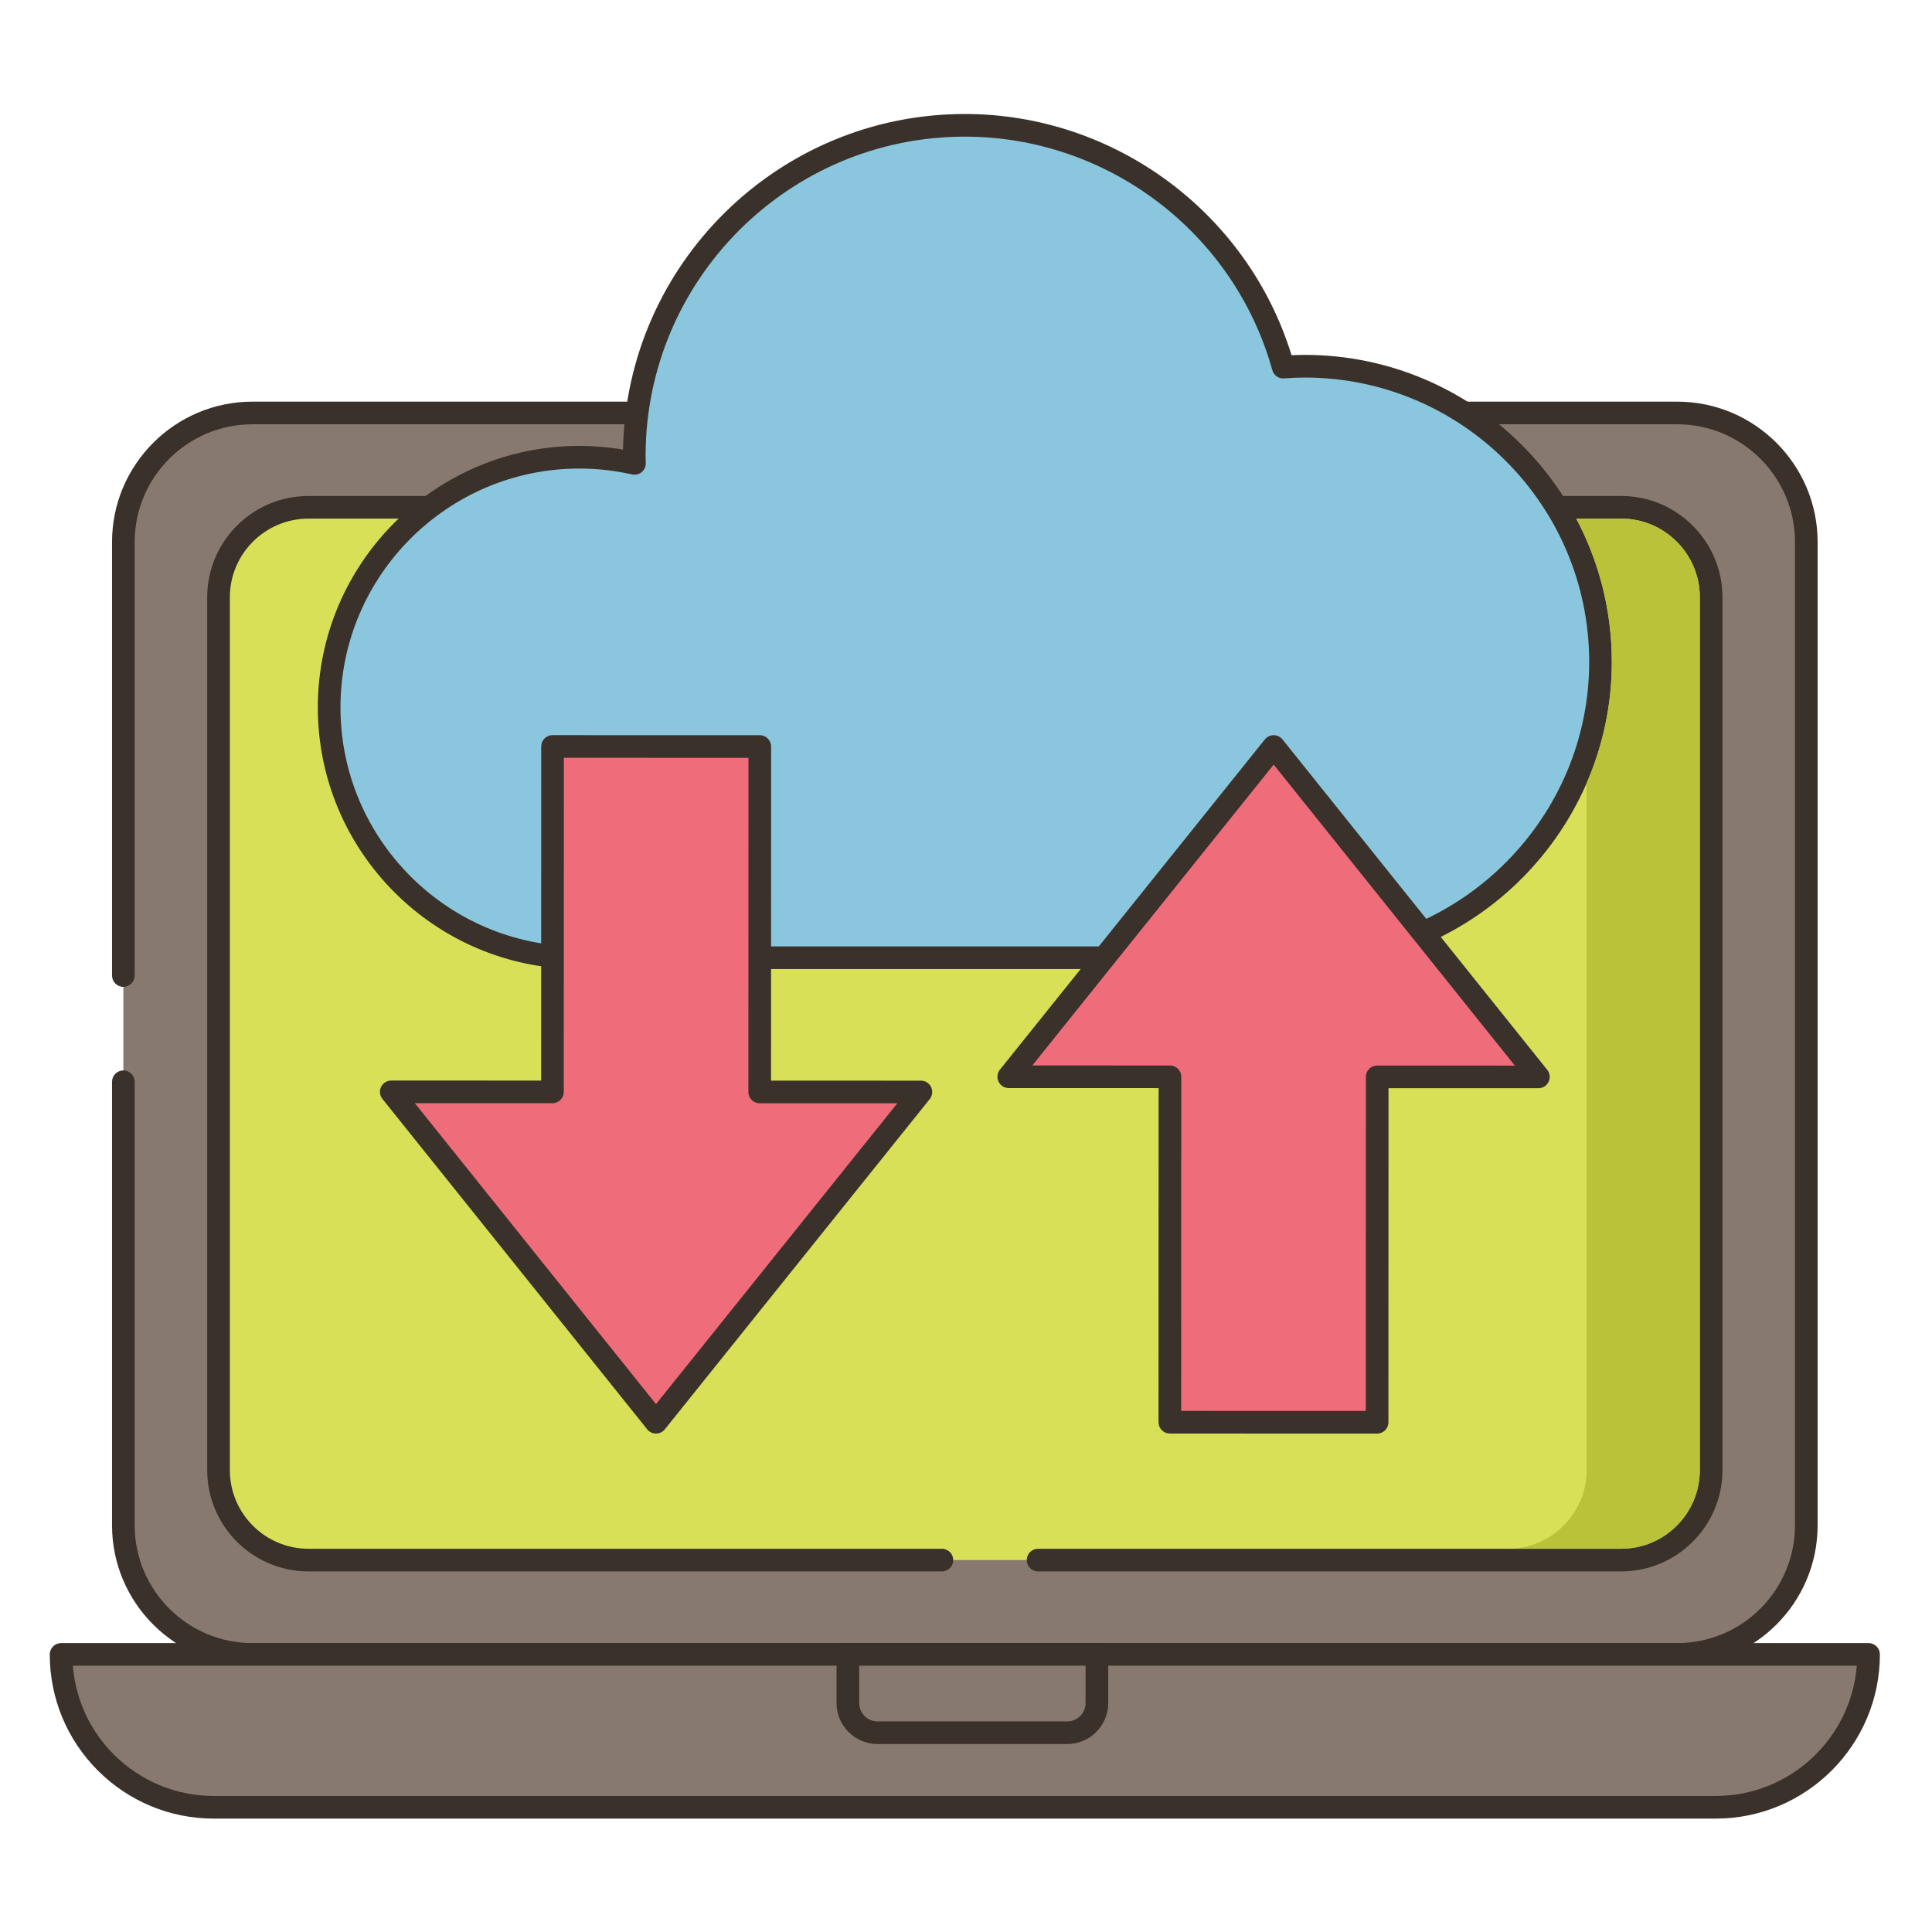 <?xml version="1.0" encoding="utf-8"?>
<!-- Generator: Adobe Illustrator 22.0.1, SVG Export Plug-In . SVG Version: 6.00 Build 0)  -->
<svg version="1.1" id="Layer_1" xmlns="http://www.w3.org/2000/svg" xmlns:xlink="http://www.w3.org/1999/xlink" x="0px" y="0px"
	 viewBox="0 0 256 256" style="enable-background:new 0 0 256 256;" xml:space="preserve">
<style type="text/css">
	.st0{fill:#3A312A;}
	.st1{fill:#F16C7A;}
	.st2{fill:#D7E057;}
	.st3{fill:#F8E4C8;}
	.st4{fill:#89C4DB;}
	.st5{fill-rule:evenodd;clip-rule:evenodd;fill:#F8E4C8;}
	.st6{fill:#87796F;}
	.st7{fill:#D4DB56;}
	.st8{fill:#F59689;}
	.st9{fill:#6CA6BE;}
	.st10{fill:#695B51;}
	.st11{fill:#F7E3C7;}
	.st12{fill:#8AC6DD;}
	.st13{fill:#6CA8BF;}
	.st14{fill:#D6DF58;}
	.st15{fill:#FAE6CA;}
	.st16{fill:#EF6D7A;}
	.st17{fill:#DDC9AC;}
	.st18{fill:#D24E5C;}
	.st19{fill:#6A5C52;}
	.st20{fill:#B9C239;}
	.st21{fill:#FCE8CB;}
	.st22{fill:#DECAAD;}
	.st23{fill:#D5DE58;}
	.st24{fill:#8AC5DC;}
	.st25{fill:#D34E5C;}
	.st26{fill:#ED6E7A;}
	.st27{fill:#B8C136;}
</style>
<g>
	<g>
		<g>
			<path class="st6" d="M222.239,54.72H33.45c-9.447,0-17.106,7.658-17.106,17.105v130.289c0,9.447,7.658,17.106,17.106,17.106
				h188.789c9.447,0,17.106-7.659,17.106-17.106V71.825C239.345,62.378,231.687,54.72,222.239,54.72z"/>
		</g>
	</g>
	<g>
		<g>
			<path class="st0" d="M222.239,53.22H33.45c-10.259,0-18.605,8.347-18.605,18.605v57.441c0,0.828,0.671,1.5,1.5,1.5
				s1.5-0.672,1.5-1.5V71.825c0-8.604,7-15.605,15.605-15.605h188.789c8.605,0,15.605,7.001,15.605,15.605v130.289
				c0,8.604-7.001,15.605-15.605,15.605H33.45c-8.605,0-15.605-7.001-15.605-15.605V143.34c0-0.828-0.671-1.5-1.5-1.5
				s-1.5,0.672-1.5,1.5v58.774c0,10.259,8.346,18.605,18.605,18.605h188.789c10.259,0,18.605-8.347,18.605-18.605V71.825
				C240.845,61.566,232.498,53.22,222.239,53.22z"/>
		</g>
	</g>
	<g>
		<g>
			<path class="st6" d="M8.095,219.215c0,5.6,2.27,10.66,5.93,14.33c3.67,3.66,8.73,5.93,14.32,5.93h199
				c11.18,0,20.25-9.07,20.25-20.26H8.095z"/>
		</g>
	</g>
	<g>
		<g>
			<path class="st0" d="M247.595,217.715H8.095c-0.398,0-0.779,0.158-1.06,0.439c-0.281,0.281-0.44,0.663-0.44,1.061
				c0,5.807,2.262,11.271,6.371,15.393c4.117,4.105,9.579,6.367,15.379,6.367h199c11.993,0,21.75-9.762,21.75-21.76
				C249.095,218.387,248.423,217.715,247.595,217.715z M227.345,237.975h-199c-5,0-9.709-1.95-13.258-5.489
				c-3.185-3.194-5.084-7.328-5.434-11.771h236.382C245.269,230.36,237.179,237.975,227.345,237.975z"/>
		</g>
	</g>
	<g>
		<g>
			<path class="st2" d="M214.814,67.22H40.876c-6.583,0-11.92,5.336-11.92,11.92V194.8c0,6.583,5.337,11.92,11.92,11.92h173.938
				c6.583,0,11.92-5.337,11.92-11.92V79.139C226.734,72.556,221.397,67.22,214.814,67.22z"/>
		</g>
	</g>
	<g>
		<g>
			<path class="st0" d="M214.813,65.72H40.876c-7.4,0-13.42,6.021-13.42,13.42V194.8c0,7.399,6.02,13.42,13.42,13.42h83.931
				c0.829,0,1.5-0.672,1.5-1.5s-0.671-1.5-1.5-1.5H40.876c-5.746,0-10.42-4.675-10.42-10.42V79.14c0-5.745,4.674-10.42,10.42-10.42
				h173.937c5.746,0,10.42,4.675,10.42,10.42V194.8c0,5.745-4.674,10.42-10.42,10.42H137.55c-0.829,0-1.5,0.672-1.5,1.5
				s0.671,1.5,1.5,1.5h77.264c7.4,0,13.42-6.021,13.42-13.42V79.14C228.233,71.74,222.213,65.72,214.813,65.72z"/>
		</g>
	</g>
	<g>
		<g>
			<path class="st6" d="M112.345,219.215v6.447c0,2.172,1.761,3.934,3.934,3.934h25.133c2.172,0,3.934-1.761,3.934-3.934v-6.447
				H112.345z"/>
		</g>
	</g>
	<g>
		<g>
			<path class="st0" d="M145.345,217.715h-33c-0.829,0-1.5,0.672-1.5,1.5v6.446c0,2.996,2.438,5.434,5.434,5.434h25.133
				c2.996,0,5.434-2.438,5.434-5.434v-6.446C146.845,218.387,146.173,217.715,145.345,217.715z M143.845,225.661
				c0,1.342-1.092,2.434-2.434,2.434h-25.133c-1.342,0-2.434-1.092-2.434-2.434v-4.946h30V225.661z"/>
		</g>
	</g>
	<g>
		<g>
			<path class="st12" d="M172.886,48.525c-0.961,0-1.91,0.046-2.853,0.115c-5.142-18.473-22.076-32.034-42.188-32.034
				c-24.19,0-43.8,19.61-43.8,43.8c0,0.333,0.018,0.661,0.025,0.992c-2.348-0.527-4.788-0.815-7.295-0.815
				c-18.314,0-33.16,14.846-33.16,33.16c0,18.314,14.846,33.16,33.16,33.16c0.776,0,1.543-0.036,2.305-0.089v0.089h94.339v-0.013
				c21.398-0.286,38.658-17.711,38.658-39.176C212.076,66.071,194.53,48.525,172.886,48.525z"/>
		</g>
	</g>
	<g>
		<g>
			<path class="st0" d="M172.886,47.024c-0.556,0-1.128,0.015-1.75,0.045c-5.81-18.881-23.438-31.964-43.292-31.964
				c-24.699,0-44.845,19.872-45.293,44.466c-1.919-0.324-3.855-0.488-5.778-0.488c-19.112,0-34.66,15.549-34.66,34.66
				c0,19.112,15.548,34.661,34.66,34.661c0.576,0,1.185-0.02,1.885-0.06c0.133,0.039,0.274,0.06,0.42,0.06h94.339
				c0.077,0,0.151-0.006,0.225-0.017c22.037-0.407,39.932-18.609,39.932-40.674C213.576,65.277,195.322,47.024,172.886,47.024z
				 M173.398,125.391c-0.061,0.001-0.122,0.006-0.182,0.014H79.588c-0.193-0.069-0.399-0.104-0.61-0.085
				c-0.859,0.058-1.559,0.085-2.204,0.085c-17.458,0-31.66-14.203-31.66-31.661c0-17.457,14.203-31.66,31.66-31.66
				c2.321,0,4.665,0.262,6.967,0.779c0.45,0.102,0.922-0.012,1.279-0.303c0.357-0.293,0.56-0.733,0.549-1.194l-0.011-0.383
				c-0.006-0.191-0.013-0.384-0.013-0.577c0-23.324,18.976-42.3,42.3-42.3c18.919,0,35.673,12.722,40.743,30.937
				c0.191,0.688,0.842,1.151,1.554,1.094c1.048-0.076,1.92-0.111,2.745-0.111c20.782,0,37.689,16.907,37.689,37.689
				C210.576,108.215,193.898,125.116,173.398,125.391z"/>
		</g>
	</g>
	<g>
		<g>
			<polygon class="st16" points="168.766,98.916 133.665,142.675 155.024,142.681 155.012,188.45 182.474,188.457 182.486,142.688 
				203.845,142.694 			"/>
		</g>
	</g>
	<g>
		<g>
			<path class="st0" d="M205.015,141.756l-35.078-43.777c-0.285-0.355-0.715-0.563-1.17-0.563h0c-0.455,0-0.885,0.206-1.17,0.562
				l-35.102,43.759c-0.361,0.45-0.432,1.067-0.183,1.587c0.25,0.521,0.775,0.852,1.352,0.852l19.859,0.006l-0.012,44.27
				c0,0.397,0.158,0.779,0.439,1.061s0.663,0.439,1.061,0.439l27.461,0.007c0,0,0,0,0,0c0.828,0,1.5-0.671,1.5-1.5l0.012-44.27
				l19.859,0.006c0.001,0,0.001,0,0.001,0c0.577,0,1.103-0.331,1.352-0.851C205.447,142.823,205.376,142.206,205.015,141.756z
				 M182.486,141.188L182.486,141.188c-0.398,0-0.78,0.158-1.061,0.439c-0.281,0.281-0.44,0.662-0.44,1.061l-0.012,44.27
				l-24.461-0.007l0.012-44.27c0-0.828-0.671-1.5-1.5-1.5l-18.234-0.005l31.976-39.861l31.954,39.878L182.486,141.188z"/>
		</g>
	</g>
	<g>
		<g>
			<polygon class="st16" points="100.666,144.689 100.678,98.92 73.216,98.913 73.204,144.682 51.845,144.676 86.923,188.454 
				122.025,144.695 			"/>
		</g>
	</g>
	<g>
		<g>
			<path class="st0" d="M123.377,144.046c-0.25-0.521-0.775-0.852-1.352-0.852l-19.859-0.005l0.012-44.27
				c0-0.397-0.158-0.779-0.439-1.061c-0.281-0.281-0.663-0.439-1.061-0.439l-27.462-0.007c0,0,0,0,0,0c-0.828,0-1.5,0.671-1.5,1.5
				l-0.011,44.269l-19.859-0.005c0,0,0,0,0,0c-0.577,0-1.103,0.331-1.352,0.851c-0.25,0.521-0.179,1.137,0.182,1.587l35.079,43.776
				c0.285,0.355,0.715,0.563,1.17,0.563h0c0.455,0,0.885-0.206,1.17-0.562l35.101-43.759
				C123.556,145.183,123.626,144.565,123.377,144.046z M86.924,186.055l-31.955-39.877l18.234,0.004c0,0,0,0,0,0
				c0.828,0,1.5-0.671,1.5-1.5l0.011-44.269l24.462,0.007l-0.012,44.27c0,0.397,0.158,0.779,0.439,1.061s0.663,0.439,1.061,0.439
				l18.234,0.004L86.924,186.055z"/>
		</g>
	</g>
	<g>
		<g>
			<path class="st20" d="M214.815,68.714h-5.96c3.01,5.68,4.72,12.14,4.72,19c0,5.69-1.19,11.12-3.34,16.06v91.02
				c0,5.75-4.68,10.42-10.42,10.42h15c5.74,0,10.42-4.67,10.42-10.42V79.135C225.235,73.395,220.555,68.714,214.815,68.714z"/>
		</g>
	</g>
</g>
</svg>
